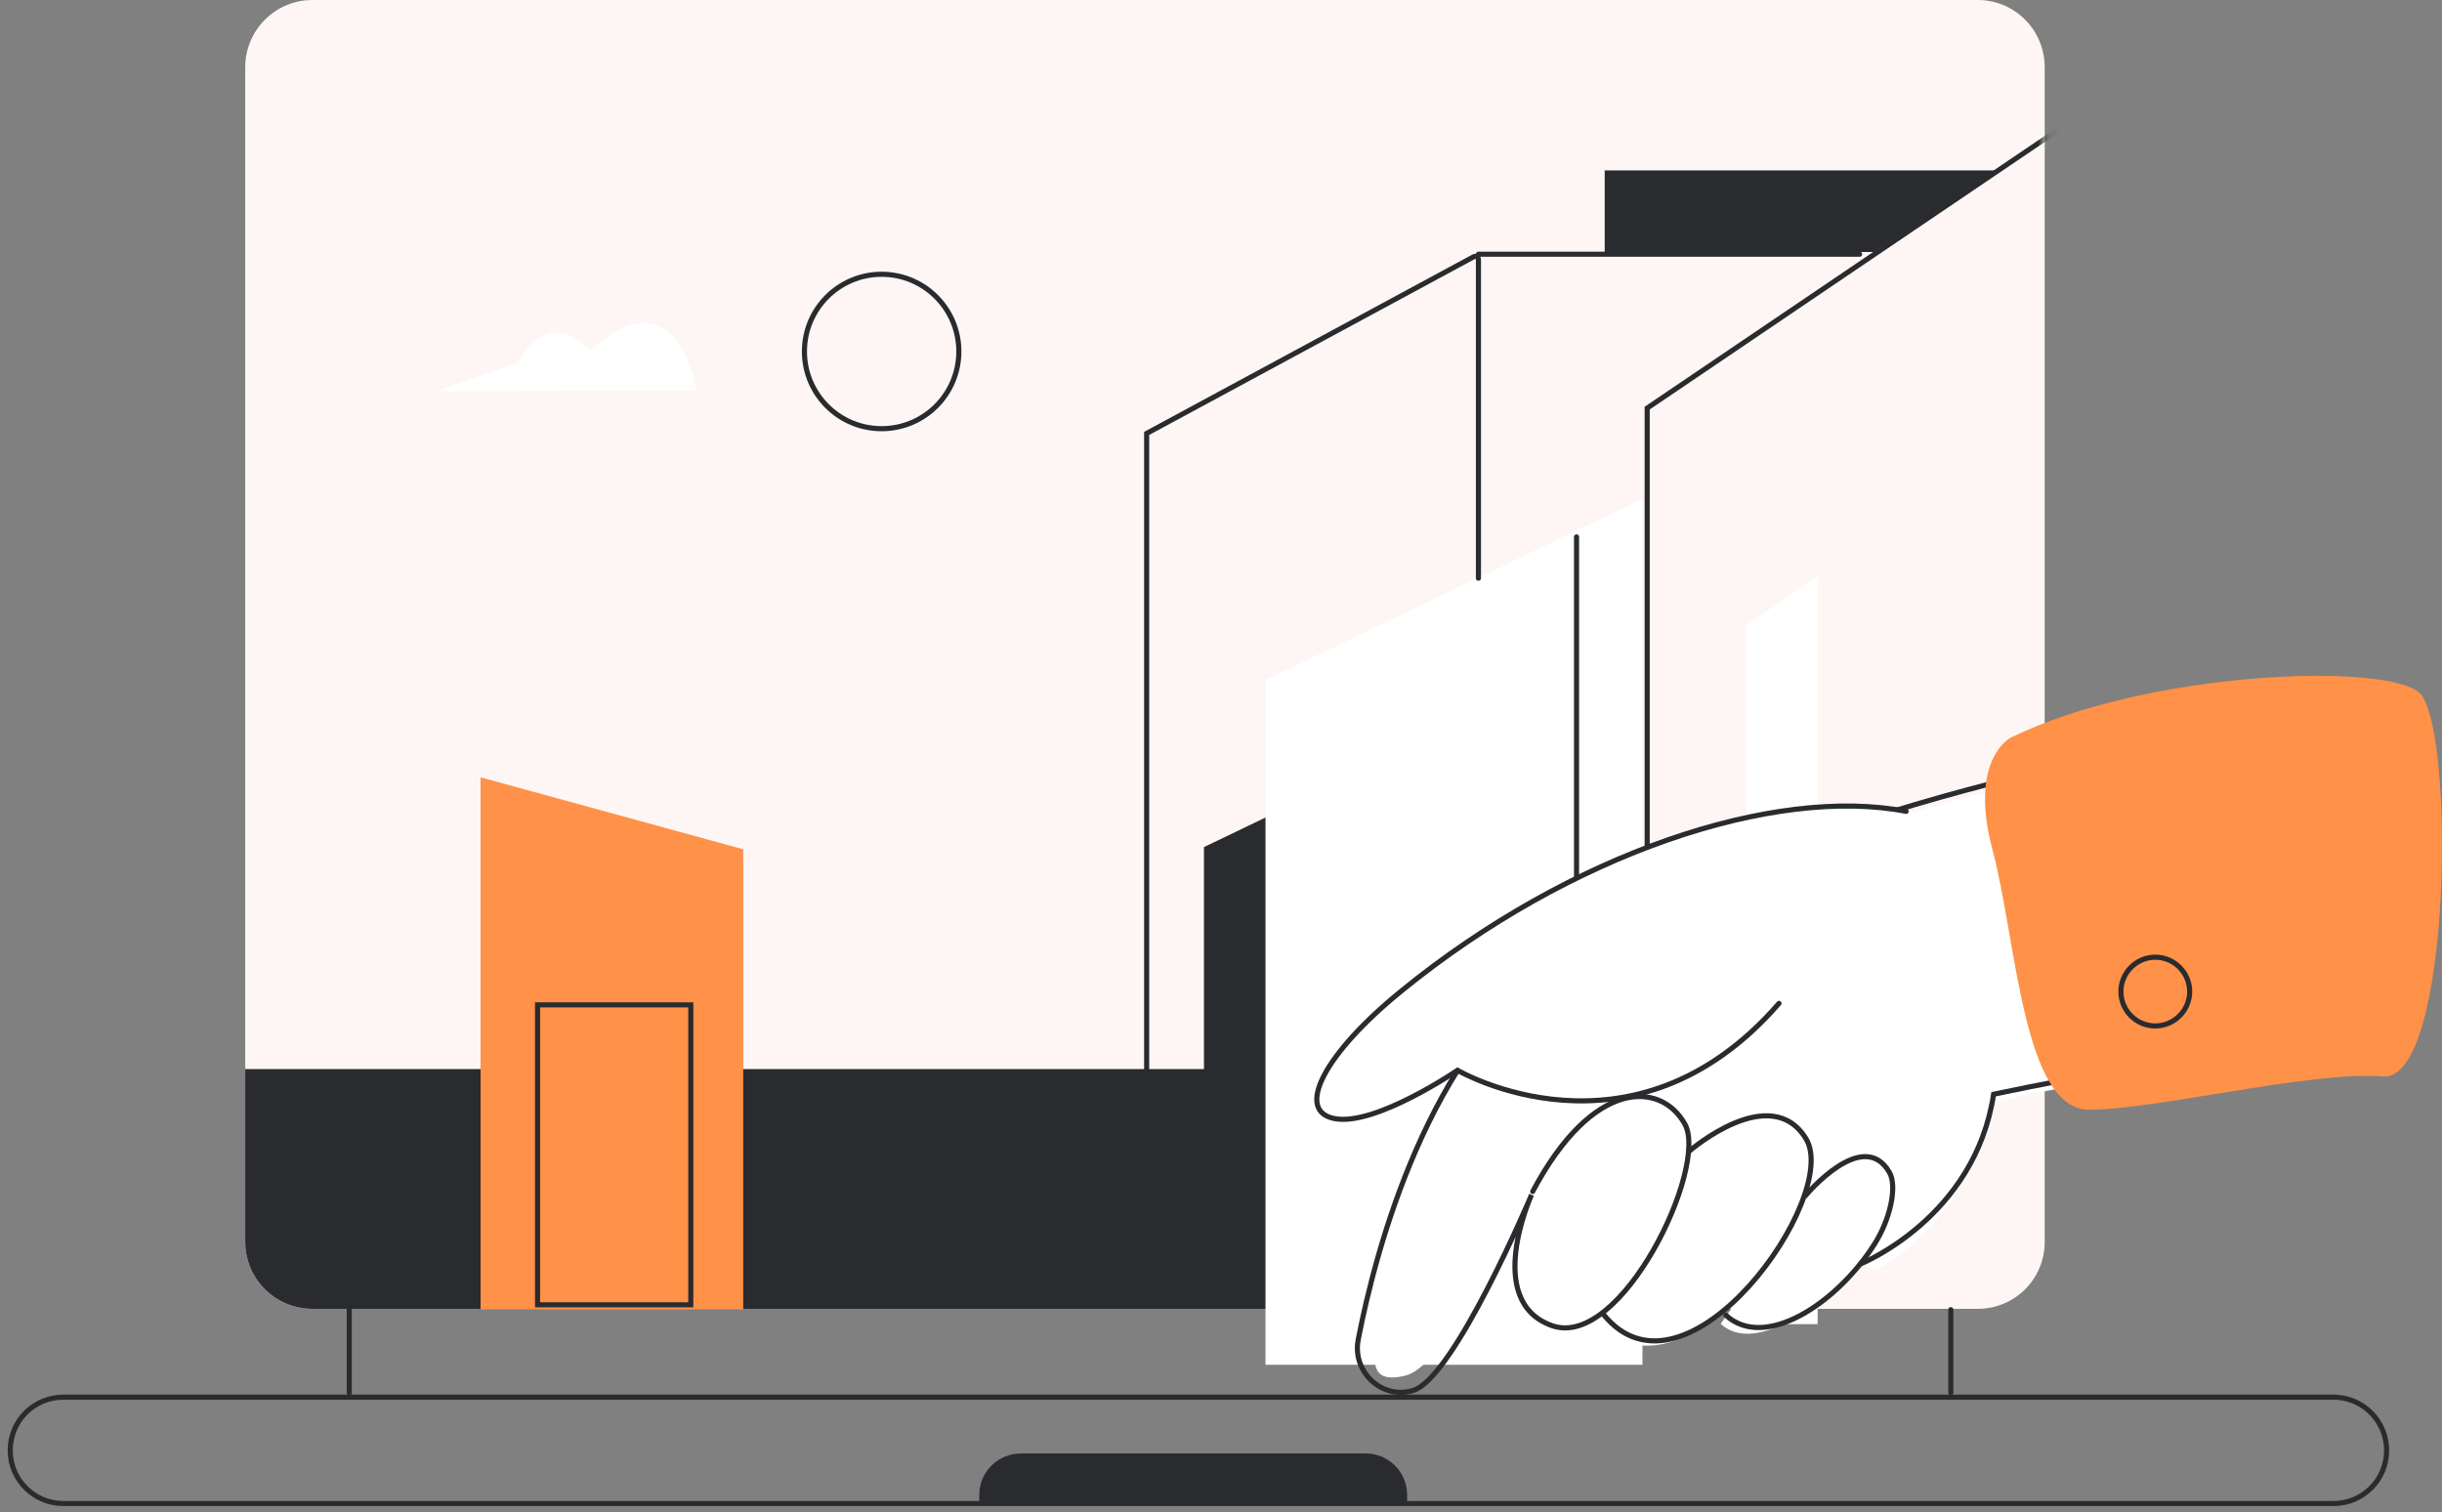 <svg width="239" height="148" viewBox="0 0 239 148" fill="none" xmlns="http://www.w3.org/2000/svg">
<rect x="0" y="0" width="239" height="148" fill="#808080" stroke="none"/>
<g id="Group 8162599">
<path id="Vector" d="M233.578 141.962C233.578 143.398 233 144.701 232.06 145.642C231.103 146.582 229.816 147.16 228.364 147.16H6.214C3.326 147.16 1 144.833 1 141.962C1 140.527 1.577 139.207 2.518 138.267C3.475 137.326 4.762 136.749 6.214 136.749H228.364C231.251 136.749 233.578 139.075 233.578 141.962Z" stroke="#2A2B2E" stroke-width="0.5" stroke-miterlimit="10" stroke-linecap="round"/>
<path id="Vector_2" d="M200.117 6.583V121.552C200.117 125.182 197.197 128.103 193.567 128.103H30.584C26.938 128.103 24.001 125.182 24.001 121.552V6.583C24.001 2.953 26.938 0 30.584 0H193.567C197.197 0 200.117 2.953 200.117 6.583Z" fill="#FDF6F4"/>
<path id="Vector_3" d="M160.436 104.64V128.103H30.584C26.938 128.103 24.001 125.182 24.001 121.536V104.64H160.436Z" fill="#2A2B2E"/>
<path id="Vector_4" d="M143.373 119.704H117.832V82.91L143.373 70.635V119.704Z" fill="#2A2B2E"/>
<path id="Vector_5" d="M160.748 133.581H123.854V66.559L160.748 48.822V133.581Z" fill="white"/>
<path id="Vector_6" d="M78.73 34.401C78.73 38.576 82.112 41.958 86.286 41.958C90.461 41.958 93.843 38.576 93.843 34.401C93.843 30.227 90.461 26.845 86.286 26.845C82.112 26.845 78.73 30.227 78.73 34.401Z" stroke="#2A2B2E" stroke-width="0.5" stroke-miterlimit="10" stroke-linecap="round"/>
<path id="Vector_7" d="M47.034 76.08L72.74 83.125V128.152H47.034V76.08Z" fill="#FF9148"/>
<g id="Clip path group">
<mask id="mask0_3550_73139" style="mask-type:luminance" maskUnits="userSpaceOnUse" x="24" y="0" width="177" height="129">
<g id="clippath">
<path id="Vector_8" d="M200.134 7.062V122.014C200.134 125.661 197.213 128.581 193.567 128.581H30.584C26.938 128.581 24.001 125.661 24.001 122.014V7.062C24.001 3.415 26.954 0.479 30.584 0.479H193.551C197.197 0.479 200.117 3.432 200.117 7.062H200.134Z" fill="white"/>
</g>
</mask>
<g mask="url(#mask0_3550_73139)">
<g id="Group">
<path id="Vector_9" d="M205.462 9.982L161.21 39.945V134.917" stroke="#2A2B2E" stroke-width="0.5" stroke-miterlimit="10" stroke-linecap="round"/>
<path id="Vector_10" d="M154.297 52.551V131.699" stroke="#2A2B2E" stroke-width="0.5" stroke-miterlimit="10" stroke-linecap="round"/>
</g>
</g>
</g>
<path id="Vector_11" d="M144.695 56.593V25.409C144.695 25.178 144.447 25.013 144.233 25.129L112.224 42.42V108.006" stroke="#2A2B2E" stroke-width="0.5" stroke-miterlimit="10" stroke-linecap="round"/>
<path id="Vector_12" d="M144.694 24.881H182" stroke="#2A2B2E" stroke-width="0.5" stroke-miterlimit="10" stroke-linecap="round"/>
<path id="Vector_13" d="M177.892 129.604H170.913V61.18L177.892 56.395V129.604Z" fill="white"/>
<path id="Vector_14" d="M195.365 16.681H157.053V24.667H183.403L195.365 16.681Z" fill="#2A2B2E"/>
<path id="Vector_15" d="M42.991 38.295L68.203 38.213C68.203 38.213 66.19 26.465 57.808 34.303C57.808 34.303 53.963 29.683 50.63 35.54C50.63 35.54 43.008 38.081 43.008 38.295H42.991Z" fill="white"/>
<path id="Vector_16" d="M67.609 98.354H52.611V127.707H67.609V98.354Z" stroke="#2A2B2E" stroke-width="0.5" stroke-miterlimit="10" stroke-linecap="round"/>
<path id="Vector_17" d="M34.182 126.304V136.319" stroke="#2A2B2E" stroke-width="0.5" stroke-miterlimit="10" stroke-linecap="round"/>
<path id="Vector_18" d="M190.928 128.185V136.319" stroke="#2A2B2E" stroke-width="0.5" stroke-miterlimit="10" stroke-linecap="round"/>
<path id="Vector_19" d="M226.186 71.839C214.125 72.895 199.144 75.865 185.168 80.122C172.266 78.076 152.879 84.626 136.676 97.793C129.119 103.947 126.133 109.607 130.126 110.333C134.119 111.058 142.121 105.597 142.121 105.597C142.121 105.597 142.138 105.597 142.187 105.63C134.977 117.84 134.713 132.31 134.713 132.31C134.713 132.31 133.64 135.709 137.666 134.603C141.692 133.498 149.364 117.774 149.364 117.774C149.364 117.774 144.612 128.202 151.377 130.577C152.978 131.138 154.677 130.561 156.311 129.307C160.403 134.042 166.309 131.105 170.731 126.288L168.405 129.571C171.54 132.458 177.711 128.433 181.852 123.648L183.601 124.291C183.601 124.291 192.775 120.034 194.606 107.924C194.606 107.924 214.34 103.766 229.47 101.918L226.219 71.823L226.186 71.839Z" fill="white"/>
<path id="Vector_20" d="M165.385 112.626C165.385 112.626 173.289 105.795 176.754 111.455C180.218 117.114 165.006 138.547 156.954 128.68" stroke="#2A2B2E" stroke-width="0.5" stroke-miterlimit="10" stroke-linecap="round"/>
<path id="Vector_21" d="M226.713 70.981C203.531 73.011 169.542 82.118 152.63 93.866C139.776 102.792 134.645 122.262 132.929 131.122C132.335 134.191 135.124 136.93 138.143 136.138C138.176 136.138 138.226 136.121 138.259 136.105C142.284 135.016 149.891 116.949 149.891 116.949C149.891 116.949 145.139 127.377 151.904 129.753C158.668 132.129 167.265 114.21 164.889 110.003C162.513 105.795 155.88 105.548 150.006 116.619" stroke="#2A2B2E" stroke-width="0.5" stroke-miterlimit="10" stroke-linecap="round"/>
<path id="Vector_22" d="M176.687 117.048C176.687 117.048 182.33 110.234 184.921 114.754C185.696 116.107 185.02 119.325 183.436 121.8C179.74 127.608 172.694 132.211 168.916 128.73" stroke="#2A2B2E" stroke-width="0.5" stroke-miterlimit="10" stroke-linecap="round"/>
<g id="Vector_23">
<path d="M174.113 98.206C159.742 114.755 142.649 104.756 142.649 104.756C142.649 104.756 134.646 110.217 130.653 109.491C126.661 108.765 129.63 103.089 137.204 96.952C153.753 83.488 173.651 76.921 186.554 79.412" fill="white"/>
<path d="M174.113 98.206C159.742 114.755 142.649 104.756 142.649 104.756C142.649 104.756 134.646 110.217 130.653 109.491C126.661 108.765 129.63 103.089 137.204 96.952C153.753 83.488 173.651 76.921 186.554 79.412" stroke="#2A2B2E" stroke-width="0.5" stroke-miterlimit="10" stroke-linecap="round"/>
</g>
<path id="Vector_24" d="M182.114 123.697C182.114 123.697 193.284 119.209 195.116 107.099C195.116 107.099 214.849 102.941 229.98 101.093" stroke="#2A2B2E" stroke-width="0.5" stroke-miterlimit="10" stroke-linecap="round"/>
<path id="Vector_25" d="M196.784 72.202C196.784 72.202 192.643 74.281 195.002 83.158C197.378 92.035 197.955 108.617 204.473 108.617C210.99 108.617 226.384 104.772 233.199 105.366C240.013 105.96 240.31 70.734 236.746 67.764C233.199 64.81 210.099 65.685 196.784 72.202Z" fill="#FF9148"/>
<path id="Vector_26" d="M207.574 97.05C207.574 98.915 209.092 100.416 210.94 100.416C212.788 100.416 214.306 98.898 214.306 97.05C214.306 95.203 212.788 93.685 210.94 93.685C209.092 93.685 207.574 95.203 207.574 97.05Z" stroke="#2A2B2E" stroke-width="0.5" stroke-miterlimit="10" stroke-linecap="round"/>
<path id="Vector_27" d="M137.716 146.318V147.16H95.84V146.318C95.84 144.074 97.671 142.259 99.915 142.259H133.657C135.901 142.259 137.716 144.074 137.716 146.318Z" fill="#2A2B2E"/>
</g>
</svg>
